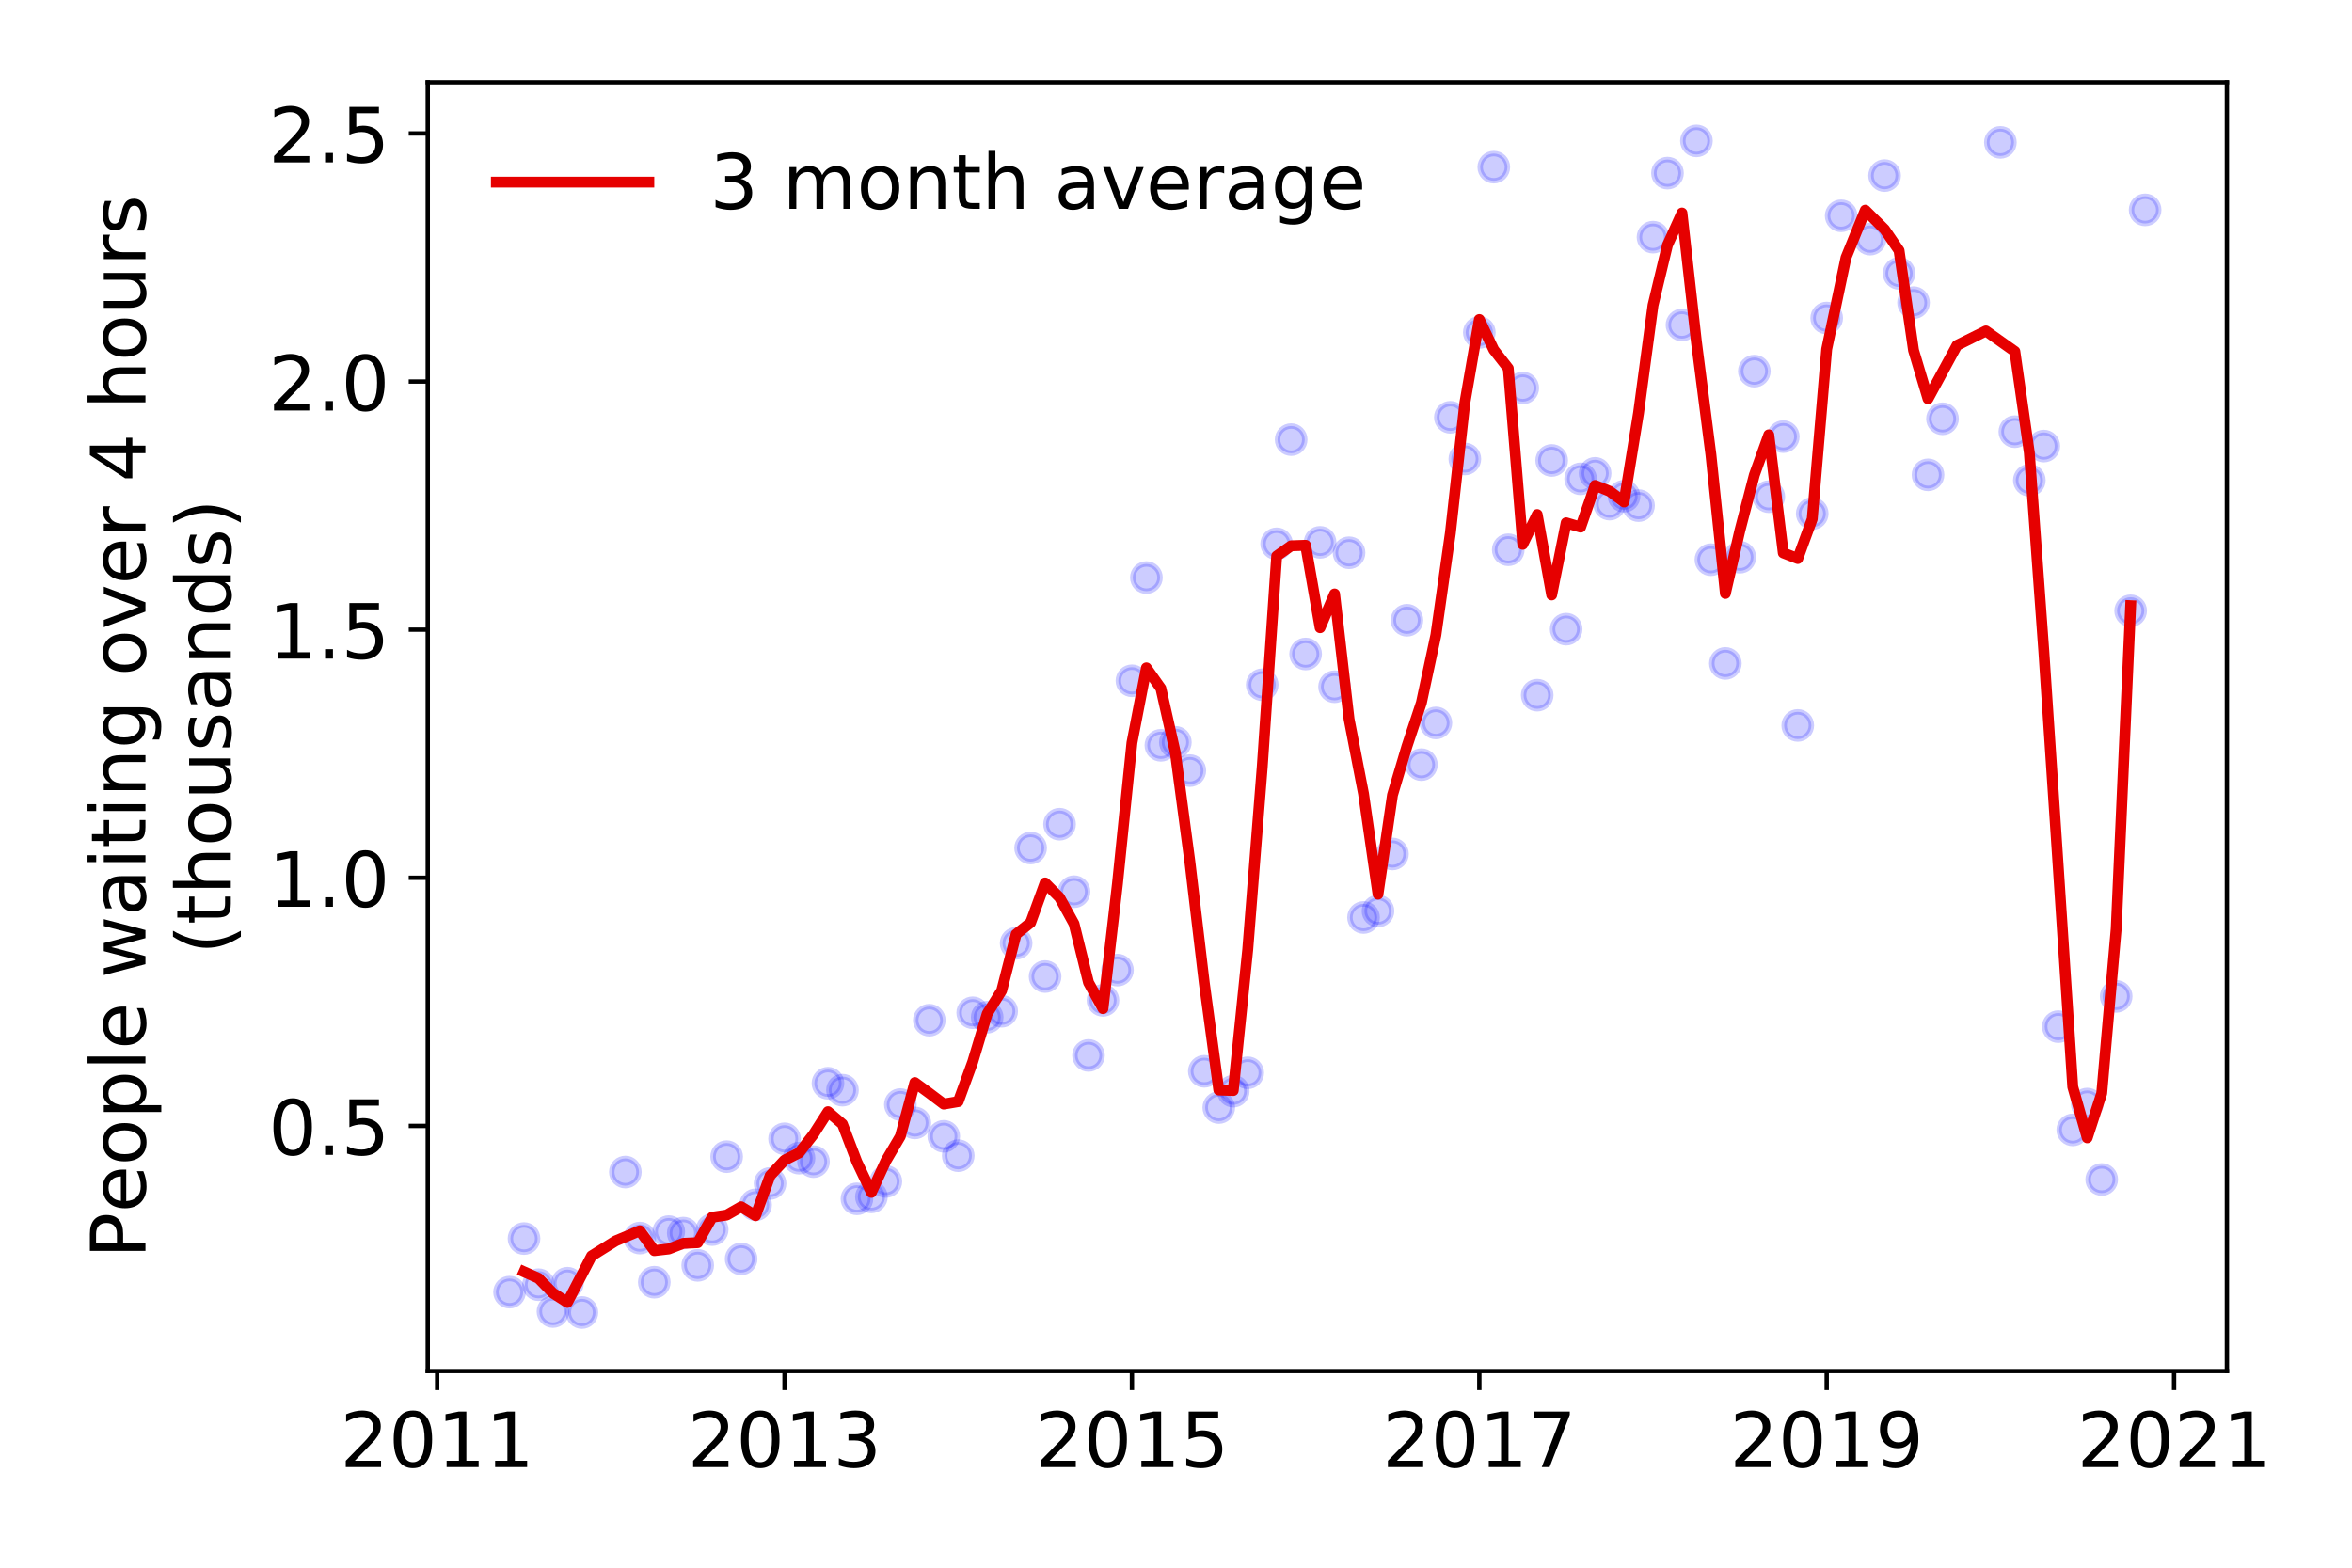 <?xml version="1.0" encoding="utf-8" standalone="no"?>
<!DOCTYPE svg PUBLIC "-//W3C//DTD SVG 1.1//EN"
  "http://www.w3.org/Graphics/SVG/1.1/DTD/svg11.dtd">
<!-- Created with matplotlib (https://matplotlib.org/) -->
<svg height="288pt" version="1.1" viewBox="0 0 432 288" width="432pt" xmlns="http://www.w3.org/2000/svg" xmlns:xlink="http://www.w3.org/1999/xlink">
 <defs>
  <style type="text/css">
*{stroke-linecap:butt;stroke-linejoin:round;}
  </style>
 </defs>
 <g id="figure_1">
  <g id="patch_1">
   <path d="M 0 288 
L 432 288 
L 432 0 
L 0 0 
z
" style="fill:#ffffff;"/>
  </g>
  <g id="axes_1">
   <g id="patch_2">
    <path d="M 78.57 251.88 
L 409.024 251.88 
L 409.024 15.12 
L 78.57 15.12 
z
" style="fill:#ffffff;"/>
   </g>
   <g id="matplotlib.axis_1">
    <g id="xtick_1">
     <g id="line2d_1">
      <defs>
       <path d="M 0 0 
L 0 3.5 
" id="me06c5655fe" style="stroke:#000000;stroke-width:0.8;"/>
      </defs>
      <g>
       <use style="stroke:#000000;stroke-width:0.8;" x="80.298" xlink:href="#me06c5655fe" y="251.88"/>
      </g>
     </g>
     <g id="text_1">
      <!-- 2011 -->
      <defs>
       <path d="M 19.188 8.297 
L 53.609 8.297 
L 53.609 0 
L 7.328 0 
L 7.328 8.297 
Q 12.938 14.109 22.625 23.891 
Q 32.328 33.688 34.812 36.531 
Q 39.547 41.844 41.422 45.531 
Q 43.312 49.219 43.312 52.781 
Q 43.312 58.594 39.234 62.25 
Q 35.156 65.922 28.609 65.922 
Q 23.969 65.922 18.812 64.312 
Q 13.672 62.703 7.812 59.422 
L 7.812 69.391 
Q 13.766 71.781 18.938 73 
Q 24.125 74.219 28.422 74.219 
Q 39.75 74.219 46.484 68.547 
Q 53.219 62.891 53.219 53.422 
Q 53.219 48.922 51.531 44.891 
Q 49.859 40.875 45.406 35.406 
Q 44.188 33.984 37.641 27.219 
Q 31.109 20.453 19.188 8.297 
z
" id="DejaVuSans-50"/>
       <path d="M 31.781 66.406 
Q 24.172 66.406 20.328 58.906 
Q 16.5 51.422 16.5 36.375 
Q 16.5 21.391 20.328 13.891 
Q 24.172 6.391 31.781 6.391 
Q 39.453 6.391 43.281 13.891 
Q 47.125 21.391 47.125 36.375 
Q 47.125 51.422 43.281 58.906 
Q 39.453 66.406 31.781 66.406 
z
M 31.781 74.219 
Q 44.047 74.219 50.516 64.516 
Q 56.984 54.828 56.984 36.375 
Q 56.984 17.969 50.516 8.266 
Q 44.047 -1.422 31.781 -1.422 
Q 19.531 -1.422 13.062 8.266 
Q 6.594 17.969 6.594 36.375 
Q 6.594 54.828 13.062 64.516 
Q 19.531 74.219 31.781 74.219 
z
" id="DejaVuSans-48"/>
       <path d="M 12.406 8.297 
L 28.516 8.297 
L 28.516 63.922 
L 10.984 60.406 
L 10.984 69.391 
L 28.422 72.906 
L 38.281 72.906 
L 38.281 8.297 
L 54.391 8.297 
L 54.391 0 
L 12.406 0 
z
" id="DejaVuSans-49"/>
      </defs>
      <g transform="translate(62.483 269.518)scale(0.14 -0.14)">
       <use xlink:href="#DejaVuSans-50"/>
       <use x="63.623" xlink:href="#DejaVuSans-48"/>
       <use x="127.246" xlink:href="#DejaVuSans-49"/>
       <use x="190.869" xlink:href="#DejaVuSans-49"/>
      </g>
     </g>
    </g>
    <g id="xtick_2">
     <g id="line2d_2">
      <g>
       <use style="stroke:#000000;stroke-width:0.8;" x="144.102" xlink:href="#me06c5655fe" y="251.88"/>
      </g>
     </g>
     <g id="text_2">
      <!-- 2013 -->
      <defs>
       <path d="M 40.578 39.312 
Q 47.656 37.797 51.625 33 
Q 55.609 28.219 55.609 21.188 
Q 55.609 10.406 48.188 4.484 
Q 40.766 -1.422 27.094 -1.422 
Q 22.516 -1.422 17.656 -0.516 
Q 12.797 0.391 7.625 2.203 
L 7.625 11.719 
Q 11.719 9.328 16.594 8.109 
Q 21.484 6.891 26.812 6.891 
Q 36.078 6.891 40.938 10.547 
Q 45.797 14.203 45.797 21.188 
Q 45.797 27.641 41.281 31.266 
Q 36.766 34.906 28.719 34.906 
L 20.219 34.906 
L 20.219 43.016 
L 29.109 43.016 
Q 36.375 43.016 40.234 45.922 
Q 44.094 48.828 44.094 54.297 
Q 44.094 59.906 40.109 62.906 
Q 36.141 65.922 28.719 65.922 
Q 24.656 65.922 20.016 65.031 
Q 15.375 64.156 9.812 62.312 
L 9.812 71.094 
Q 15.438 72.656 20.344 73.438 
Q 25.25 74.219 29.594 74.219 
Q 40.828 74.219 47.359 69.109 
Q 53.906 64.016 53.906 55.328 
Q 53.906 49.266 50.438 45.094 
Q 46.969 40.922 40.578 39.312 
z
" id="DejaVuSans-51"/>
      </defs>
      <g transform="translate(126.287 269.518)scale(0.14 -0.14)">
       <use xlink:href="#DejaVuSans-50"/>
       <use x="63.623" xlink:href="#DejaVuSans-48"/>
       <use x="127.246" xlink:href="#DejaVuSans-49"/>
       <use x="190.869" xlink:href="#DejaVuSans-51"/>
      </g>
     </g>
    </g>
    <g id="xtick_3">
     <g id="line2d_3">
      <g>
       <use style="stroke:#000000;stroke-width:0.8;" x="207.907" xlink:href="#me06c5655fe" y="251.88"/>
      </g>
     </g>
     <g id="text_3">
      <!-- 2015 -->
      <defs>
       <path d="M 10.797 72.906 
L 49.516 72.906 
L 49.516 64.594 
L 19.828 64.594 
L 19.828 46.734 
Q 21.969 47.469 24.109 47.828 
Q 26.266 48.188 28.422 48.188 
Q 40.625 48.188 47.75 41.5 
Q 54.891 34.812 54.891 23.391 
Q 54.891 11.625 47.562 5.094 
Q 40.234 -1.422 26.906 -1.422 
Q 22.312 -1.422 17.547 -0.641 
Q 12.797 0.141 7.719 1.703 
L 7.719 11.625 
Q 12.109 9.234 16.797 8.062 
Q 21.484 6.891 26.703 6.891 
Q 35.156 6.891 40.078 11.328 
Q 45.016 15.766 45.016 23.391 
Q 45.016 31 40.078 35.438 
Q 35.156 39.891 26.703 39.891 
Q 22.75 39.891 18.812 39.016 
Q 14.891 38.141 10.797 36.281 
z
" id="DejaVuSans-53"/>
      </defs>
      <g transform="translate(190.092 269.518)scale(0.14 -0.14)">
       <use xlink:href="#DejaVuSans-50"/>
       <use x="63.623" xlink:href="#DejaVuSans-48"/>
       <use x="127.246" xlink:href="#DejaVuSans-49"/>
       <use x="190.869" xlink:href="#DejaVuSans-53"/>
      </g>
     </g>
    </g>
    <g id="xtick_4">
     <g id="line2d_4">
      <g>
       <use style="stroke:#000000;stroke-width:0.8;" x="271.711" xlink:href="#me06c5655fe" y="251.88"/>
      </g>
     </g>
     <g id="text_4">
      <!-- 2017 -->
      <defs>
       <path d="M 8.203 72.906 
L 55.078 72.906 
L 55.078 68.703 
L 28.609 0 
L 18.312 0 
L 43.219 64.594 
L 8.203 64.594 
z
" id="DejaVuSans-55"/>
      </defs>
      <g transform="translate(253.896 269.518)scale(0.14 -0.14)">
       <use xlink:href="#DejaVuSans-50"/>
       <use x="63.623" xlink:href="#DejaVuSans-48"/>
       <use x="127.246" xlink:href="#DejaVuSans-49"/>
       <use x="190.869" xlink:href="#DejaVuSans-55"/>
      </g>
     </g>
    </g>
    <g id="xtick_5">
     <g id="line2d_5">
      <g>
       <use style="stroke:#000000;stroke-width:0.8;" x="335.516" xlink:href="#me06c5655fe" y="251.88"/>
      </g>
     </g>
     <g id="text_5">
      <!-- 2019 -->
      <defs>
       <path d="M 10.984 1.516 
L 10.984 10.5 
Q 14.703 8.734 18.5 7.812 
Q 22.312 6.891 25.984 6.891 
Q 35.75 6.891 40.891 13.453 
Q 46.047 20.016 46.781 33.406 
Q 43.953 29.203 39.594 26.953 
Q 35.25 24.703 29.984 24.703 
Q 19.047 24.703 12.672 31.312 
Q 6.297 37.938 6.297 49.422 
Q 6.297 60.641 12.938 67.422 
Q 19.578 74.219 30.609 74.219 
Q 43.266 74.219 49.922 64.516 
Q 56.594 54.828 56.594 36.375 
Q 56.594 19.141 48.406 8.859 
Q 40.234 -1.422 26.422 -1.422 
Q 22.703 -1.422 18.891 -0.688 
Q 15.094 0.047 10.984 1.516 
z
M 30.609 32.422 
Q 37.25 32.422 41.125 36.953 
Q 45.016 41.5 45.016 49.422 
Q 45.016 57.281 41.125 61.844 
Q 37.25 66.406 30.609 66.406 
Q 23.969 66.406 20.094 61.844 
Q 16.219 57.281 16.219 49.422 
Q 16.219 41.5 20.094 36.953 
Q 23.969 32.422 30.609 32.422 
z
" id="DejaVuSans-57"/>
      </defs>
      <g transform="translate(317.701 269.518)scale(0.14 -0.14)">
       <use xlink:href="#DejaVuSans-50"/>
       <use x="63.623" xlink:href="#DejaVuSans-48"/>
       <use x="127.246" xlink:href="#DejaVuSans-49"/>
       <use x="190.869" xlink:href="#DejaVuSans-57"/>
      </g>
     </g>
    </g>
    <g id="xtick_6">
     <g id="line2d_6">
      <g>
       <use style="stroke:#000000;stroke-width:0.8;" x="399.32" xlink:href="#me06c5655fe" y="251.88"/>
      </g>
     </g>
     <g id="text_6">
      <!-- 2021 -->
      <g transform="translate(381.505 269.518)scale(0.14 -0.14)">
       <use xlink:href="#DejaVuSans-50"/>
       <use x="63.623" xlink:href="#DejaVuSans-48"/>
       <use x="127.246" xlink:href="#DejaVuSans-50"/>
       <use x="190.869" xlink:href="#DejaVuSans-49"/>
      </g>
     </g>
    </g>
   </g>
   <g id="matplotlib.axis_2">
    <g id="ytick_1">
     <g id="line2d_7">
      <defs>
       <path d="M 0 0 
L -3.5 0 
" id="m6ca427b219" style="stroke:#000000;stroke-width:0.8;"/>
      </defs>
      <g>
       <use style="stroke:#000000;stroke-width:0.8;" x="78.57" xlink:href="#m6ca427b219" y="206.841"/>
      </g>
     </g>
     <g id="text_7">
      <!-- 0.5 -->
      <defs>
       <path d="M 10.688 12.406 
L 21 12.406 
L 21 0 
L 10.688 0 
z
" id="DejaVuSans-46"/>
      </defs>
      <g transform="translate(49.306 212.16)scale(0.14 -0.14)">
       <use xlink:href="#DejaVuSans-48"/>
       <use x="63.623" xlink:href="#DejaVuSans-46"/>
       <use x="95.41" xlink:href="#DejaVuSans-53"/>
      </g>
     </g>
    </g>
    <g id="ytick_2">
     <g id="line2d_8">
      <g>
       <use style="stroke:#000000;stroke-width:0.8;" x="78.57" xlink:href="#m6ca427b219" y="161.259"/>
      </g>
     </g>
     <g id="text_8">
      <!-- 1.0 -->
      <g transform="translate(49.306 166.578)scale(0.14 -0.14)">
       <use xlink:href="#DejaVuSans-49"/>
       <use x="63.623" xlink:href="#DejaVuSans-46"/>
       <use x="95.41" xlink:href="#DejaVuSans-48"/>
      </g>
     </g>
    </g>
    <g id="ytick_3">
     <g id="line2d_9">
      <g>
       <use style="stroke:#000000;stroke-width:0.8;" x="78.57" xlink:href="#m6ca427b219" y="115.678"/>
      </g>
     </g>
     <g id="text_9">
      <!-- 1.5 -->
      <g transform="translate(49.306 120.996)scale(0.14 -0.14)">
       <use xlink:href="#DejaVuSans-49"/>
       <use x="63.623" xlink:href="#DejaVuSans-46"/>
       <use x="95.41" xlink:href="#DejaVuSans-53"/>
      </g>
     </g>
    </g>
    <g id="ytick_4">
     <g id="line2d_10">
      <g>
       <use style="stroke:#000000;stroke-width:0.8;" x="78.57" xlink:href="#m6ca427b219" y="70.096"/>
      </g>
     </g>
     <g id="text_10">
      <!-- 2.0 -->
      <g transform="translate(49.306 75.415)scale(0.14 -0.14)">
       <use xlink:href="#DejaVuSans-50"/>
       <use x="63.623" xlink:href="#DejaVuSans-46"/>
       <use x="95.41" xlink:href="#DejaVuSans-48"/>
      </g>
     </g>
    </g>
    <g id="ytick_5">
     <g id="line2d_11">
      <g>
       <use style="stroke:#000000;stroke-width:0.8;" x="78.57" xlink:href="#m6ca427b219" y="24.514"/>
      </g>
     </g>
     <g id="text_11">
      <!-- 2.5 -->
      <g transform="translate(49.306 29.833)scale(0.14 -0.14)">
       <use xlink:href="#DejaVuSans-50"/>
       <use x="63.623" xlink:href="#DejaVuSans-46"/>
       <use x="95.41" xlink:href="#DejaVuSans-53"/>
      </g>
     </g>
    </g>
    <g id="text_12">
     <!-- People waiting over 4 hours -->
     <defs>
      <path d="M 19.672 64.797 
L 19.672 37.406 
L 32.078 37.406 
Q 38.969 37.406 42.719 40.969 
Q 46.484 44.531 46.484 51.125 
Q 46.484 57.672 42.719 61.234 
Q 38.969 64.797 32.078 64.797 
z
M 9.812 72.906 
L 32.078 72.906 
Q 44.344 72.906 50.609 67.359 
Q 56.891 61.812 56.891 51.125 
Q 56.891 40.328 50.609 34.812 
Q 44.344 29.297 32.078 29.297 
L 19.672 29.297 
L 19.672 0 
L 9.812 0 
z
" id="DejaVuSans-80"/>
      <path d="M 56.203 29.594 
L 56.203 25.203 
L 14.891 25.203 
Q 15.484 15.922 20.484 11.062 
Q 25.484 6.203 34.422 6.203 
Q 39.594 6.203 44.453 7.469 
Q 49.312 8.734 54.109 11.281 
L 54.109 2.781 
Q 49.266 0.734 44.188 -0.344 
Q 39.109 -1.422 33.891 -1.422 
Q 20.797 -1.422 13.156 6.188 
Q 5.516 13.812 5.516 26.812 
Q 5.516 40.234 12.766 48.109 
Q 20.016 56 32.328 56 
Q 43.359 56 49.781 48.891 
Q 56.203 41.797 56.203 29.594 
z
M 47.219 32.234 
Q 47.125 39.594 43.094 43.984 
Q 39.062 48.391 32.422 48.391 
Q 24.906 48.391 20.391 44.141 
Q 15.875 39.891 15.188 32.172 
z
" id="DejaVuSans-101"/>
      <path d="M 30.609 48.391 
Q 23.391 48.391 19.188 42.75 
Q 14.984 37.109 14.984 27.297 
Q 14.984 17.484 19.156 11.844 
Q 23.344 6.203 30.609 6.203 
Q 37.797 6.203 41.984 11.859 
Q 46.188 17.531 46.188 27.297 
Q 46.188 37.016 41.984 42.703 
Q 37.797 48.391 30.609 48.391 
z
M 30.609 56 
Q 42.328 56 49.016 48.375 
Q 55.719 40.766 55.719 27.297 
Q 55.719 13.875 49.016 6.219 
Q 42.328 -1.422 30.609 -1.422 
Q 18.844 -1.422 12.172 6.219 
Q 5.516 13.875 5.516 27.297 
Q 5.516 40.766 12.172 48.375 
Q 18.844 56 30.609 56 
z
" id="DejaVuSans-111"/>
      <path d="M 18.109 8.203 
L 18.109 -20.797 
L 9.078 -20.797 
L 9.078 54.688 
L 18.109 54.688 
L 18.109 46.391 
Q 20.953 51.266 25.266 53.625 
Q 29.594 56 35.594 56 
Q 45.562 56 51.781 48.094 
Q 58.016 40.188 58.016 27.297 
Q 58.016 14.406 51.781 6.484 
Q 45.562 -1.422 35.594 -1.422 
Q 29.594 -1.422 25.266 0.953 
Q 20.953 3.328 18.109 8.203 
z
M 48.688 27.297 
Q 48.688 37.203 44.609 42.844 
Q 40.531 48.484 33.406 48.484 
Q 26.266 48.484 22.188 42.844 
Q 18.109 37.203 18.109 27.297 
Q 18.109 17.391 22.188 11.75 
Q 26.266 6.109 33.406 6.109 
Q 40.531 6.109 44.609 11.75 
Q 48.688 17.391 48.688 27.297 
z
" id="DejaVuSans-112"/>
      <path d="M 9.422 75.984 
L 18.406 75.984 
L 18.406 0 
L 9.422 0 
z
" id="DejaVuSans-108"/>
      <path id="DejaVuSans-32"/>
      <path d="M 4.203 54.688 
L 13.188 54.688 
L 24.422 12.016 
L 35.594 54.688 
L 46.188 54.688 
L 57.422 12.016 
L 68.609 54.688 
L 77.594 54.688 
L 63.281 0 
L 52.688 0 
L 40.922 44.828 
L 29.109 0 
L 18.5 0 
z
" id="DejaVuSans-119"/>
      <path d="M 34.281 27.484 
Q 23.391 27.484 19.188 25 
Q 14.984 22.516 14.984 16.5 
Q 14.984 11.719 18.141 8.906 
Q 21.297 6.109 26.703 6.109 
Q 34.188 6.109 38.703 11.406 
Q 43.219 16.703 43.219 25.484 
L 43.219 27.484 
z
M 52.203 31.203 
L 52.203 0 
L 43.219 0 
L 43.219 8.297 
Q 40.141 3.328 35.547 0.953 
Q 30.953 -1.422 24.312 -1.422 
Q 15.922 -1.422 10.953 3.297 
Q 6 8.016 6 15.922 
Q 6 25.141 12.172 29.828 
Q 18.359 34.516 30.609 34.516 
L 43.219 34.516 
L 43.219 35.406 
Q 43.219 41.609 39.141 45 
Q 35.062 48.391 27.688 48.391 
Q 23 48.391 18.547 47.266 
Q 14.109 46.141 10.016 43.891 
L 10.016 52.203 
Q 14.938 54.109 19.578 55.047 
Q 24.219 56 28.609 56 
Q 40.484 56 46.344 49.844 
Q 52.203 43.703 52.203 31.203 
z
" id="DejaVuSans-97"/>
      <path d="M 9.422 54.688 
L 18.406 54.688 
L 18.406 0 
L 9.422 0 
z
M 9.422 75.984 
L 18.406 75.984 
L 18.406 64.594 
L 9.422 64.594 
z
" id="DejaVuSans-105"/>
      <path d="M 18.312 70.219 
L 18.312 54.688 
L 36.812 54.688 
L 36.812 47.703 
L 18.312 47.703 
L 18.312 18.016 
Q 18.312 11.328 20.141 9.422 
Q 21.969 7.516 27.594 7.516 
L 36.812 7.516 
L 36.812 0 
L 27.594 0 
Q 17.188 0 13.234 3.875 
Q 9.281 7.766 9.281 18.016 
L 9.281 47.703 
L 2.688 47.703 
L 2.688 54.688 
L 9.281 54.688 
L 9.281 70.219 
z
" id="DejaVuSans-116"/>
      <path d="M 54.891 33.016 
L 54.891 0 
L 45.906 0 
L 45.906 32.719 
Q 45.906 40.484 42.875 44.328 
Q 39.844 48.188 33.797 48.188 
Q 26.516 48.188 22.312 43.547 
Q 18.109 38.922 18.109 30.906 
L 18.109 0 
L 9.078 0 
L 9.078 54.688 
L 18.109 54.688 
L 18.109 46.188 
Q 21.344 51.125 25.703 53.562 
Q 30.078 56 35.797 56 
Q 45.219 56 50.047 50.172 
Q 54.891 44.344 54.891 33.016 
z
" id="DejaVuSans-110"/>
      <path d="M 45.406 27.984 
Q 45.406 37.75 41.375 43.109 
Q 37.359 48.484 30.078 48.484 
Q 22.859 48.484 18.828 43.109 
Q 14.797 37.75 14.797 27.984 
Q 14.797 18.266 18.828 12.891 
Q 22.859 7.516 30.078 7.516 
Q 37.359 7.516 41.375 12.891 
Q 45.406 18.266 45.406 27.984 
z
M 54.391 6.781 
Q 54.391 -7.172 48.188 -13.984 
Q 42 -20.797 29.203 -20.797 
Q 24.469 -20.797 20.266 -20.094 
Q 16.062 -19.391 12.109 -17.922 
L 12.109 -9.188 
Q 16.062 -11.328 19.922 -12.344 
Q 23.781 -13.375 27.781 -13.375 
Q 36.625 -13.375 41.016 -8.766 
Q 45.406 -4.156 45.406 5.172 
L 45.406 9.625 
Q 42.625 4.781 38.281 2.391 
Q 33.938 0 27.875 0 
Q 17.828 0 11.672 7.656 
Q 5.516 15.328 5.516 27.984 
Q 5.516 40.672 11.672 48.328 
Q 17.828 56 27.875 56 
Q 33.938 56 38.281 53.609 
Q 42.625 51.219 45.406 46.391 
L 45.406 54.688 
L 54.391 54.688 
z
" id="DejaVuSans-103"/>
      <path d="M 2.984 54.688 
L 12.5 54.688 
L 29.594 8.797 
L 46.688 54.688 
L 56.203 54.688 
L 35.688 0 
L 23.484 0 
z
" id="DejaVuSans-118"/>
      <path d="M 41.109 46.297 
Q 39.594 47.172 37.812 47.578 
Q 36.031 48 33.891 48 
Q 26.266 48 22.188 43.047 
Q 18.109 38.094 18.109 28.812 
L 18.109 0 
L 9.078 0 
L 9.078 54.688 
L 18.109 54.688 
L 18.109 46.188 
Q 20.953 51.172 25.484 53.578 
Q 30.031 56 36.531 56 
Q 37.453 56 38.578 55.875 
Q 39.703 55.766 41.062 55.516 
z
" id="DejaVuSans-114"/>
      <path d="M 37.797 64.312 
L 12.891 25.391 
L 37.797 25.391 
z
M 35.203 72.906 
L 47.609 72.906 
L 47.609 25.391 
L 58.016 25.391 
L 58.016 17.188 
L 47.609 17.188 
L 47.609 0 
L 37.797 0 
L 37.797 17.188 
L 4.891 17.188 
L 4.891 26.703 
z
" id="DejaVuSans-52"/>
      <path d="M 54.891 33.016 
L 54.891 0 
L 45.906 0 
L 45.906 32.719 
Q 45.906 40.484 42.875 44.328 
Q 39.844 48.188 33.797 48.188 
Q 26.516 48.188 22.312 43.547 
Q 18.109 38.922 18.109 30.906 
L 18.109 0 
L 9.078 0 
L 9.078 75.984 
L 18.109 75.984 
L 18.109 46.188 
Q 21.344 51.125 25.703 53.562 
Q 30.078 56 35.797 56 
Q 45.219 56 50.047 50.172 
Q 54.891 44.344 54.891 33.016 
z
" id="DejaVuSans-104"/>
      <path d="M 8.5 21.578 
L 8.5 54.688 
L 17.484 54.688 
L 17.484 21.922 
Q 17.484 14.156 20.5 10.266 
Q 23.531 6.391 29.594 6.391 
Q 36.859 6.391 41.078 11.031 
Q 45.312 15.672 45.312 23.688 
L 45.312 54.688 
L 54.297 54.688 
L 54.297 0 
L 45.312 0 
L 45.312 8.406 
Q 42.047 3.422 37.719 1 
Q 33.406 -1.422 27.688 -1.422 
Q 18.266 -1.422 13.375 4.438 
Q 8.5 10.297 8.5 21.578 
z
M 31.109 56 
z
" id="DejaVuSans-117"/>
      <path d="M 44.281 53.078 
L 44.281 44.578 
Q 40.484 46.531 36.375 47.5 
Q 32.281 48.484 27.875 48.484 
Q 21.188 48.484 17.844 46.438 
Q 14.5 44.391 14.5 40.281 
Q 14.5 37.156 16.891 35.375 
Q 19.281 33.594 26.516 31.984 
L 29.594 31.297 
Q 39.156 29.25 43.188 25.516 
Q 47.219 21.781 47.219 15.094 
Q 47.219 7.469 41.188 3.016 
Q 35.156 -1.422 24.609 -1.422 
Q 20.219 -1.422 15.453 -0.562 
Q 10.688 0.297 5.422 2 
L 5.422 11.281 
Q 10.406 8.688 15.234 7.391 
Q 20.062 6.109 24.812 6.109 
Q 31.156 6.109 34.562 8.281 
Q 37.984 10.453 37.984 14.406 
Q 37.984 18.062 35.516 20.016 
Q 33.062 21.969 24.703 23.781 
L 21.578 24.516 
Q 13.234 26.266 9.516 29.906 
Q 5.812 33.547 5.812 39.891 
Q 5.812 47.609 11.281 51.797 
Q 16.75 56 26.812 56 
Q 31.781 56 36.172 55.266 
Q 40.578 54.547 44.281 53.078 
z
" id="DejaVuSans-115"/>
     </defs>
     <g transform="translate(26.717 231.175)rotate(-90)scale(0.14 -0.14)">
      <use xlink:href="#DejaVuSans-80"/>
      <use x="60.256" xlink:href="#DejaVuSans-101"/>
      <use x="121.779" xlink:href="#DejaVuSans-111"/>
      <use x="182.961" xlink:href="#DejaVuSans-112"/>
      <use x="246.438" xlink:href="#DejaVuSans-108"/>
      <use x="274.221" xlink:href="#DejaVuSans-101"/>
      <use x="335.744" xlink:href="#DejaVuSans-32"/>
      <use x="367.531" xlink:href="#DejaVuSans-119"/>
      <use x="449.318" xlink:href="#DejaVuSans-97"/>
      <use x="510.598" xlink:href="#DejaVuSans-105"/>
      <use x="538.381" xlink:href="#DejaVuSans-116"/>
      <use x="577.59" xlink:href="#DejaVuSans-105"/>
      <use x="605.373" xlink:href="#DejaVuSans-110"/>
      <use x="668.752" xlink:href="#DejaVuSans-103"/>
      <use x="732.229" xlink:href="#DejaVuSans-32"/>
      <use x="764.016" xlink:href="#DejaVuSans-111"/>
      <use x="825.197" xlink:href="#DejaVuSans-118"/>
      <use x="884.377" xlink:href="#DejaVuSans-101"/>
      <use x="945.9" xlink:href="#DejaVuSans-114"/>
      <use x="987.014" xlink:href="#DejaVuSans-32"/>
      <use x="1018.801" xlink:href="#DejaVuSans-52"/>
      <use x="1082.424" xlink:href="#DejaVuSans-32"/>
      <use x="1114.211" xlink:href="#DejaVuSans-104"/>
      <use x="1177.59" xlink:href="#DejaVuSans-111"/>
      <use x="1238.771" xlink:href="#DejaVuSans-117"/>
      <use x="1302.15" xlink:href="#DejaVuSans-114"/>
      <use x="1343.264" xlink:href="#DejaVuSans-115"/>
     </g>
     <!-- (thousands) -->
     <defs>
      <path d="M 31 75.875 
Q 24.469 64.656 21.281 53.656 
Q 18.109 42.672 18.109 31.391 
Q 18.109 20.125 21.312 9.062 
Q 24.516 -2 31 -13.188 
L 23.188 -13.188 
Q 15.875 -1.703 12.234 9.375 
Q 8.594 20.453 8.594 31.391 
Q 8.594 42.281 12.203 53.312 
Q 15.828 64.359 23.188 75.875 
z
" id="DejaVuSans-40"/>
      <path d="M 45.406 46.391 
L 45.406 75.984 
L 54.391 75.984 
L 54.391 0 
L 45.406 0 
L 45.406 8.203 
Q 42.578 3.328 38.25 0.953 
Q 33.938 -1.422 27.875 -1.422 
Q 17.969 -1.422 11.734 6.484 
Q 5.516 14.406 5.516 27.297 
Q 5.516 40.188 11.734 48.094 
Q 17.969 56 27.875 56 
Q 33.938 56 38.25 53.625 
Q 42.578 51.266 45.406 46.391 
z
M 14.797 27.297 
Q 14.797 17.391 18.875 11.75 
Q 22.953 6.109 30.078 6.109 
Q 37.203 6.109 41.297 11.75 
Q 45.406 17.391 45.406 27.297 
Q 45.406 37.203 41.297 42.844 
Q 37.203 48.484 30.078 48.484 
Q 22.953 48.484 18.875 42.844 
Q 14.797 37.203 14.797 27.297 
z
" id="DejaVuSans-100"/>
      <path d="M 8.016 75.875 
L 15.828 75.875 
Q 23.141 64.359 26.781 53.312 
Q 30.422 42.281 30.422 31.391 
Q 30.422 20.453 26.781 9.375 
Q 23.141 -1.703 15.828 -13.188 
L 8.016 -13.188 
Q 14.5 -2 17.703 9.062 
Q 20.906 20.125 20.906 31.391 
Q 20.906 42.672 17.703 53.656 
Q 14.5 64.656 8.016 75.875 
z
" id="DejaVuSans-41"/>
     </defs>
     <g transform="translate(42.394 175.325)rotate(-90)scale(0.14 -0.14)">
      <use xlink:href="#DejaVuSans-40"/>
      <use x="39.014" xlink:href="#DejaVuSans-116"/>
      <use x="78.223" xlink:href="#DejaVuSans-104"/>
      <use x="141.602" xlink:href="#DejaVuSans-111"/>
      <use x="202.783" xlink:href="#DejaVuSans-117"/>
      <use x="266.162" xlink:href="#DejaVuSans-115"/>
      <use x="318.262" xlink:href="#DejaVuSans-97"/>
      <use x="379.541" xlink:href="#DejaVuSans-110"/>
      <use x="442.92" xlink:href="#DejaVuSans-100"/>
      <use x="506.396" xlink:href="#DejaVuSans-115"/>
      <use x="558.496" xlink:href="#DejaVuSans-41"/>
     </g>
    </g>
   </g>
   <g id="line2d_12">
    <defs>
     <path d="M 0 2.5 
C 0.663 2.5 1.299 2.237 1.768 1.768 
C 2.237 1.299 2.5 0.663 2.5 0 
C 2.5 -0.663 2.237 -1.299 1.768 -1.768 
C 1.299 -2.237 0.663 -2.5 0 -2.5 
C -0.663 -2.5 -1.299 -2.237 -1.768 -1.768 
C -2.237 -1.299 -2.5 -0.663 -2.5 0 
C -2.5 0.663 -2.237 1.299 -1.768 1.768 
C -1.299 2.237 -0.663 2.5 0 2.5 
z
" id="me3c3e84944" style="stroke:#0000ff;stroke-opacity:0.2;"/>
    </defs>
    <g clip-path="url(#pbc35b9fa00)">
     <use style="fill:#0000ff;fill-opacity:0.2;stroke:#0000ff;stroke-opacity:0.2;" x="394.003" xlink:href="#me3c3e84944" y="38.554"/>
     <use style="fill:#0000ff;fill-opacity:0.2;stroke:#0000ff;stroke-opacity:0.2;" x="391.345" xlink:href="#me3c3e84944" y="112.213"/>
     <use style="fill:#0000ff;fill-opacity:0.2;stroke:#0000ff;stroke-opacity:0.2;" x="388.686" xlink:href="#me3c3e84944" y="183.047"/>
     <use style="fill:#0000ff;fill-opacity:0.2;stroke:#0000ff;stroke-opacity:0.2;" x="386.028" xlink:href="#me3c3e84944" y="216.686"/>
     <use style="fill:#0000ff;fill-opacity:0.2;stroke:#0000ff;stroke-opacity:0.2;" x="383.369" xlink:href="#me3c3e84944" y="202.83"/>
     <use style="fill:#0000ff;fill-opacity:0.2;stroke:#0000ff;stroke-opacity:0.2;" x="380.711" xlink:href="#me3c3e84944" y="207.57"/>
     <use style="fill:#0000ff;fill-opacity:0.2;stroke:#0000ff;stroke-opacity:0.2;" x="378.052" xlink:href="#me3c3e84944" y="188.608"/>
     <use style="fill:#0000ff;fill-opacity:0.2;stroke:#0000ff;stroke-opacity:0.2;" x="375.393" xlink:href="#me3c3e84944" y="81.947"/>
     <use style="fill:#0000ff;fill-opacity:0.2;stroke:#0000ff;stroke-opacity:0.2;" x="372.735" xlink:href="#me3c3e84944" y="88.237"/>
     <use style="fill:#0000ff;fill-opacity:0.2;stroke:#0000ff;stroke-opacity:0.2;" x="370.076" xlink:href="#me3c3e84944" y="79.303"/>
     <use style="fill:#0000ff;fill-opacity:0.2;stroke:#0000ff;stroke-opacity:0.2;" x="367.418" xlink:href="#me3c3e84944" y="26.155"/>
     <use style="fill:#0000ff;fill-opacity:0.2;stroke:#0000ff;stroke-opacity:0.2;" x="356.784" xlink:href="#me3c3e84944" y="76.933"/>
     <use style="fill:#0000ff;fill-opacity:0.2;stroke:#0000ff;stroke-opacity:0.2;" x="354.125" xlink:href="#me3c3e84944" y="87.235"/>
     <use style="fill:#0000ff;fill-opacity:0.2;stroke:#0000ff;stroke-opacity:0.2;" x="351.467" xlink:href="#me3c3e84944" y="55.601"/>
     <use style="fill:#0000ff;fill-opacity:0.2;stroke:#0000ff;stroke-opacity:0.2;" x="348.808" xlink:href="#me3c3e84944" y="50.222"/>
     <use style="fill:#0000ff;fill-opacity:0.2;stroke:#0000ff;stroke-opacity:0.2;" x="346.15" xlink:href="#me3c3e84944" y="32.263"/>
     <use style="fill:#0000ff;fill-opacity:0.2;stroke:#0000ff;stroke-opacity:0.2;" x="343.491" xlink:href="#me3c3e84944" y="43.932"/>
     <use style="fill:#0000ff;fill-opacity:0.2;stroke:#0000ff;stroke-opacity:0.2;" x="338.174" xlink:href="#me3c3e84944" y="39.647"/>
     <use style="fill:#0000ff;fill-opacity:0.2;stroke:#0000ff;stroke-opacity:0.2;" x="335.516" xlink:href="#me3c3e84944" y="58.427"/>
     <use style="fill:#0000ff;fill-opacity:0.2;stroke:#0000ff;stroke-opacity:0.2;" x="332.857" xlink:href="#me3c3e84944" y="94.345"/>
     <use style="fill:#0000ff;fill-opacity:0.2;stroke:#0000ff;stroke-opacity:0.2;" x="330.199" xlink:href="#me3c3e84944" y="133.272"/>
     <use style="fill:#0000ff;fill-opacity:0.2;stroke:#0000ff;stroke-opacity:0.2;" x="327.54" xlink:href="#me3c3e84944" y="80.215"/>
     <use style="fill:#0000ff;fill-opacity:0.2;stroke:#0000ff;stroke-opacity:0.2;" x="324.882" xlink:href="#me3c3e84944" y="91.246"/>
     <use style="fill:#0000ff;fill-opacity:0.2;stroke:#0000ff;stroke-opacity:0.2;" x="322.223" xlink:href="#me3c3e84944" y="68.182"/>
     <use style="fill:#0000ff;fill-opacity:0.2;stroke:#0000ff;stroke-opacity:0.2;" x="319.565" xlink:href="#me3c3e84944" y="102.368"/>
     <use style="fill:#0000ff;fill-opacity:0.2;stroke:#0000ff;stroke-opacity:0.2;" x="316.906" xlink:href="#me3c3e84944" y="121.877"/>
     <use style="fill:#0000ff;fill-opacity:0.2;stroke:#0000ff;stroke-opacity:0.2;" x="314.248" xlink:href="#me3c3e84944" y="102.824"/>
     <use style="fill:#0000ff;fill-opacity:0.2;stroke:#0000ff;stroke-opacity:0.2;" x="311.589" xlink:href="#me3c3e84944" y="25.882"/>
     <use style="fill:#0000ff;fill-opacity:0.2;stroke:#0000ff;stroke-opacity:0.2;" x="308.931" xlink:href="#me3c3e84944" y="59.703"/>
     <use style="fill:#0000ff;fill-opacity:0.2;stroke:#0000ff;stroke-opacity:0.2;" x="306.272" xlink:href="#me3c3e84944" y="31.807"/>
     <use style="fill:#0000ff;fill-opacity:0.2;stroke:#0000ff;stroke-opacity:0.2;" x="303.613" xlink:href="#me3c3e84944" y="43.567"/>
     <use style="fill:#0000ff;fill-opacity:0.2;stroke:#0000ff;stroke-opacity:0.2;" x="300.955" xlink:href="#me3c3e84944" y="92.887"/>
     <use style="fill:#0000ff;fill-opacity:0.2;stroke:#0000ff;stroke-opacity:0.2;" x="298.296" xlink:href="#me3c3e84944" y="91.155"/>
     <use style="fill:#0000ff;fill-opacity:0.2;stroke:#0000ff;stroke-opacity:0.2;" x="295.638" xlink:href="#me3c3e84944" y="92.613"/>
     <use style="fill:#0000ff;fill-opacity:0.2;stroke:#0000ff;stroke-opacity:0.2;" x="292.979" xlink:href="#me3c3e84944" y="86.961"/>
     <use style="fill:#0000ff;fill-opacity:0.2;stroke:#0000ff;stroke-opacity:0.2;" x="290.321" xlink:href="#me3c3e84944" y="87.964"/>
     <use style="fill:#0000ff;fill-opacity:0.2;stroke:#0000ff;stroke-opacity:0.2;" x="287.662" xlink:href="#me3c3e84944" y="115.586"/>
     <use style="fill:#0000ff;fill-opacity:0.2;stroke:#0000ff;stroke-opacity:0.2;" x="285.004" xlink:href="#me3c3e84944" y="84.591"/>
     <use style="fill:#0000ff;fill-opacity:0.2;stroke:#0000ff;stroke-opacity:0.2;" x="282.345" xlink:href="#me3c3e84944" y="127.711"/>
     <use style="fill:#0000ff;fill-opacity:0.2;stroke:#0000ff;stroke-opacity:0.2;" x="279.687" xlink:href="#me3c3e84944" y="71.281"/>
     <use style="fill:#0000ff;fill-opacity:0.2;stroke:#0000ff;stroke-opacity:0.2;" x="277.028" xlink:href="#me3c3e84944" y="101"/>
     <use style="fill:#0000ff;fill-opacity:0.2;stroke:#0000ff;stroke-opacity:0.2;" x="274.37" xlink:href="#me3c3e84944" y="30.713"/>
     <use style="fill:#0000ff;fill-opacity:0.2;stroke:#0000ff;stroke-opacity:0.2;" x="271.711" xlink:href="#me3c3e84944" y="61.071"/>
     <use style="fill:#0000ff;fill-opacity:0.2;stroke:#0000ff;stroke-opacity:0.2;" x="269.053" xlink:href="#me3c3e84944" y="84.317"/>
     <use style="fill:#0000ff;fill-opacity:0.2;stroke:#0000ff;stroke-opacity:0.2;" x="266.394" xlink:href="#me3c3e84944" y="76.66"/>
     <use style="fill:#0000ff;fill-opacity:0.2;stroke:#0000ff;stroke-opacity:0.2;" x="263.736" xlink:href="#me3c3e84944" y="132.816"/>
     <use style="fill:#0000ff;fill-opacity:0.2;stroke:#0000ff;stroke-opacity:0.2;" x="261.077" xlink:href="#me3c3e84944" y="140.474"/>
     <use style="fill:#0000ff;fill-opacity:0.2;stroke:#0000ff;stroke-opacity:0.2;" x="258.419" xlink:href="#me3c3e84944" y="113.945"/>
     <use style="fill:#0000ff;fill-opacity:0.2;stroke:#0000ff;stroke-opacity:0.2;" x="255.76" xlink:href="#me3c3e84944" y="156.883"/>
     <use style="fill:#0000ff;fill-opacity:0.2;stroke:#0000ff;stroke-opacity:0.2;" x="253.102" xlink:href="#me3c3e84944" y="167.367"/>
     <use style="fill:#0000ff;fill-opacity:0.2;stroke:#0000ff;stroke-opacity:0.2;" x="250.443" xlink:href="#me3c3e84944" y="168.552"/>
     <use style="fill:#0000ff;fill-opacity:0.2;stroke:#0000ff;stroke-opacity:0.2;" x="247.785" xlink:href="#me3c3e84944" y="101.547"/>
     <use style="fill:#0000ff;fill-opacity:0.2;stroke:#0000ff;stroke-opacity:0.2;" x="245.126" xlink:href="#me3c3e84944" y="126.161"/>
     <use style="fill:#0000ff;fill-opacity:0.2;stroke:#0000ff;stroke-opacity:0.2;" x="242.468" xlink:href="#me3c3e84944" y="99.633"/>
     <use style="fill:#0000ff;fill-opacity:0.2;stroke:#0000ff;stroke-opacity:0.2;" x="239.809" xlink:href="#me3c3e84944" y="120.145"/>
     <use style="fill:#0000ff;fill-opacity:0.2;stroke:#0000ff;stroke-opacity:0.2;" x="237.151" xlink:href="#me3c3e84944" y="80.762"/>
     <use style="fill:#0000ff;fill-opacity:0.2;stroke:#0000ff;stroke-opacity:0.2;" x="234.492" xlink:href="#me3c3e84944" y="99.906"/>
     <use style="fill:#0000ff;fill-opacity:0.2;stroke:#0000ff;stroke-opacity:0.2;" x="231.834" xlink:href="#me3c3e84944" y="125.797"/>
     <use style="fill:#0000ff;fill-opacity:0.2;stroke:#0000ff;stroke-opacity:0.2;" x="229.175" xlink:href="#me3c3e84944" y="197.086"/>
     <use style="fill:#0000ff;fill-opacity:0.2;stroke:#0000ff;stroke-opacity:0.2;" x="226.516" xlink:href="#me3c3e84944" y="200.459"/>
     <use style="fill:#0000ff;fill-opacity:0.2;stroke:#0000ff;stroke-opacity:0.2;" x="223.858" xlink:href="#me3c3e84944" y="203.468"/>
     <use style="fill:#0000ff;fill-opacity:0.2;stroke:#0000ff;stroke-opacity:0.2;" x="221.199" xlink:href="#me3c3e84944" y="196.813"/>
     <use style="fill:#0000ff;fill-opacity:0.2;stroke:#0000ff;stroke-opacity:0.2;" x="218.541" xlink:href="#me3c3e84944" y="141.568"/>
     <use style="fill:#0000ff;fill-opacity:0.2;stroke:#0000ff;stroke-opacity:0.2;" x="215.882" xlink:href="#me3c3e84944" y="136.372"/>
     <use style="fill:#0000ff;fill-opacity:0.2;stroke:#0000ff;stroke-opacity:0.2;" x="213.224" xlink:href="#me3c3e84944" y="136.919"/>
     <use style="fill:#0000ff;fill-opacity:0.2;stroke:#0000ff;stroke-opacity:0.2;" x="210.565" xlink:href="#me3c3e84944" y="106.105"/>
     <use style="fill:#0000ff;fill-opacity:0.2;stroke:#0000ff;stroke-opacity:0.2;" x="207.907" xlink:href="#me3c3e84944" y="125.067"/>
     <use style="fill:#0000ff;fill-opacity:0.2;stroke:#0000ff;stroke-opacity:0.2;" x="205.248" xlink:href="#me3c3e84944" y="178.216"/>
     <use style="fill:#0000ff;fill-opacity:0.2;stroke:#0000ff;stroke-opacity:0.2;" x="202.59" xlink:href="#me3c3e84944" y="183.777"/>
     <use style="fill:#0000ff;fill-opacity:0.2;stroke:#0000ff;stroke-opacity:0.2;" x="199.931" xlink:href="#me3c3e84944" y="193.896"/>
     <use style="fill:#0000ff;fill-opacity:0.2;stroke:#0000ff;stroke-opacity:0.2;" x="197.273" xlink:href="#me3c3e84944" y="163.812"/>
     <use style="fill:#0000ff;fill-opacity:0.2;stroke:#0000ff;stroke-opacity:0.2;" x="194.614" xlink:href="#me3c3e84944" y="151.414"/>
     <use style="fill:#0000ff;fill-opacity:0.2;stroke:#0000ff;stroke-opacity:0.2;" x="191.956" xlink:href="#me3c3e84944" y="179.401"/>
     <use style="fill:#0000ff;fill-opacity:0.2;stroke:#0000ff;stroke-opacity:0.2;" x="189.297" xlink:href="#me3c3e84944" y="155.789"/>
     <use style="fill:#0000ff;fill-opacity:0.2;stroke:#0000ff;stroke-opacity:0.2;" x="186.639" xlink:href="#me3c3e84944" y="173.293"/>
     <use style="fill:#0000ff;fill-opacity:0.2;stroke:#0000ff;stroke-opacity:0.2;" x="183.98" xlink:href="#me3c3e84944" y="185.782"/>
     <use style="fill:#0000ff;fill-opacity:0.2;stroke:#0000ff;stroke-opacity:0.2;" x="181.322" xlink:href="#me3c3e84944" y="186.876"/>
     <use style="fill:#0000ff;fill-opacity:0.2;stroke:#0000ff;stroke-opacity:0.2;" x="178.663" xlink:href="#me3c3e84944" y="186.056"/>
     <use style="fill:#0000ff;fill-opacity:0.2;stroke:#0000ff;stroke-opacity:0.2;" x="176.005" xlink:href="#me3c3e84944" y="212.311"/>
     <use style="fill:#0000ff;fill-opacity:0.2;stroke:#0000ff;stroke-opacity:0.2;" x="173.346" xlink:href="#me3c3e84944" y="208.755"/>
     <use style="fill:#0000ff;fill-opacity:0.2;stroke:#0000ff;stroke-opacity:0.2;" x="170.688" xlink:href="#me3c3e84944" y="187.423"/>
     <use style="fill:#0000ff;fill-opacity:0.2;stroke:#0000ff;stroke-opacity:0.2;" x="168.029" xlink:href="#me3c3e84944" y="206.294"/>
     <use style="fill:#0000ff;fill-opacity:0.2;stroke:#0000ff;stroke-opacity:0.2;" x="165.371" xlink:href="#me3c3e84944" y="202.921"/>
     <use style="fill:#0000ff;fill-opacity:0.2;stroke:#0000ff;stroke-opacity:0.2;" x="162.712" xlink:href="#me3c3e84944" y="217.051"/>
     <use style="fill:#0000ff;fill-opacity:0.2;stroke:#0000ff;stroke-opacity:0.2;" x="160.054" xlink:href="#me3c3e84944" y="219.877"/>
     <use style="fill:#0000ff;fill-opacity:0.2;stroke:#0000ff;stroke-opacity:0.2;" x="157.395" xlink:href="#me3c3e84944" y="220.242"/>
     <use style="fill:#0000ff;fill-opacity:0.2;stroke:#0000ff;stroke-opacity:0.2;" x="154.737" xlink:href="#me3c3e84944" y="200.277"/>
     <use style="fill:#0000ff;fill-opacity:0.2;stroke:#0000ff;stroke-opacity:0.2;" x="152.078" xlink:href="#me3c3e84944" y="199.001"/>
     <use style="fill:#0000ff;fill-opacity:0.2;stroke:#0000ff;stroke-opacity:0.2;" x="149.419" xlink:href="#me3c3e84944" y="213.405"/>
     <use style="fill:#0000ff;fill-opacity:0.2;stroke:#0000ff;stroke-opacity:0.2;" x="146.761" xlink:href="#me3c3e84944" y="212.766"/>
     <use style="fill:#0000ff;fill-opacity:0.2;stroke:#0000ff;stroke-opacity:0.2;" x="144.102" xlink:href="#me3c3e84944" y="209.211"/>
     <use style="fill:#0000ff;fill-opacity:0.2;stroke:#0000ff;stroke-opacity:0.2;" x="141.444" xlink:href="#me3c3e84944" y="217.416"/>
     <use style="fill:#0000ff;fill-opacity:0.2;stroke:#0000ff;stroke-opacity:0.2;" x="138.785" xlink:href="#me3c3e84944" y="221.336"/>
     <use style="fill:#0000ff;fill-opacity:0.2;stroke:#0000ff;stroke-opacity:0.2;" x="136.127" xlink:href="#me3c3e84944" y="231.273"/>
     <use style="fill:#0000ff;fill-opacity:0.2;stroke:#0000ff;stroke-opacity:0.2;" x="133.468" xlink:href="#me3c3e84944" y="212.493"/>
     <use style="fill:#0000ff;fill-opacity:0.2;stroke:#0000ff;stroke-opacity:0.2;" x="130.81" xlink:href="#me3c3e84944" y="225.894"/>
     <use style="fill:#0000ff;fill-opacity:0.2;stroke:#0000ff;stroke-opacity:0.2;" x="128.151" xlink:href="#me3c3e84944" y="232.458"/>
     <use style="fill:#0000ff;fill-opacity:0.2;stroke:#0000ff;stroke-opacity:0.2;" x="125.493" xlink:href="#me3c3e84944" y="226.532"/>
     <use style="fill:#0000ff;fill-opacity:0.2;stroke:#0000ff;stroke-opacity:0.2;" x="122.834" xlink:href="#me3c3e84944" y="226.259"/>
     <use style="fill:#0000ff;fill-opacity:0.2;stroke:#0000ff;stroke-opacity:0.2;" x="120.176" xlink:href="#me3c3e84944" y="235.557"/>
     <use style="fill:#0000ff;fill-opacity:0.2;stroke:#0000ff;stroke-opacity:0.2;" x="117.517" xlink:href="#me3c3e84944" y="227.444"/>
     <use style="fill:#0000ff;fill-opacity:0.2;stroke:#0000ff;stroke-opacity:0.2;" x="114.859" xlink:href="#me3c3e84944" y="215.319"/>
     <use style="fill:#0000ff;fill-opacity:0.2;stroke:#0000ff;stroke-opacity:0.2;" x="106.883" xlink:href="#me3c3e84944" y="241.118"/>
     <use style="fill:#0000ff;fill-opacity:0.2;stroke:#0000ff;stroke-opacity:0.2;" x="104.225" xlink:href="#me3c3e84944" y="235.74"/>
     <use style="fill:#0000ff;fill-opacity:0.2;stroke:#0000ff;stroke-opacity:0.2;" x="101.566" xlink:href="#me3c3e84944" y="240.936"/>
     <use style="fill:#0000ff;fill-opacity:0.2;stroke:#0000ff;stroke-opacity:0.2;" x="98.908" xlink:href="#me3c3e84944" y="236.013"/>
     <use style="fill:#0000ff;fill-opacity:0.2;stroke:#0000ff;stroke-opacity:0.2;" x="96.249" xlink:href="#me3c3e84944" y="227.535"/>
     <use style="fill:#0000ff;fill-opacity:0.2;stroke:#0000ff;stroke-opacity:0.2;" x="93.591" xlink:href="#me3c3e84944" y="237.38"/>
    </g>
   </g>
   <g id="line2d_13">
    <path clip-path="url(#pbc35b9fa00)" d="M 391.345 111.271 
L 388.686 170.649 
L 386.028 200.854 
L 383.369 209.029 
L 380.711 199.669 
L 378.052 159.375 
L 375.393 119.598 
L 372.735 83.163 
L 370.076 64.565 
L 364.759 60.797 
L 359.442 63.441 
L 354.125 73.256 
L 351.467 64.353 
L 348.808 46.029 
L 346.15 42.139 
L 342.605 38.614 
L 339.06 47.336 
L 335.516 64.14 
L 332.857 95.348 
L 330.199 102.611 
L 327.54 101.578 
L 324.882 79.881 
L 322.223 87.265 
L 319.565 97.475 
L 316.906 109.023 
L 314.248 83.527 
L 311.589 62.803 
L 308.931 39.131 
L 306.272 45.026 
L 303.613 56.087 
L 300.955 75.87 
L 298.296 92.218 
L 295.638 90.243 
L 292.979 89.179 
L 290.321 96.837 
L 287.662 96.047 
L 285.004 109.296 
L 282.345 94.528 
L 279.687 99.998 
L 277.028 67.665 
L 274.37 64.262 
L 271.711 58.701 
L 269.053 74.016 
L 266.394 97.931 
L 263.736 116.65 
L 261.077 129.079 
L 258.419 137.101 
L 255.76 146.065 
L 253.102 164.268 
L 250.443 145.822 
L 247.785 132.087 
L 245.126 109.114 
L 242.468 115.313 
L 239.809 100.18 
L 237.151 100.271 
L 234.492 102.155 
L 231.834 140.93 
L 229.175 174.447 
L 226.516 200.338 
L 223.858 200.247 
L 221.199 180.616 
L 218.541 158.251 
L 215.882 138.286 
L 213.224 126.465 
L 210.565 122.697 
L 207.907 136.463 
L 205.248 162.353 
L 202.59 185.296 
L 199.931 180.495 
L 197.273 169.707 
L 194.614 164.875 
L 191.956 162.201 
L 189.297 169.494 
L 186.639 171.621 
L 183.98 181.984 
L 181.322 186.238 
L 178.663 195.081 
L 176.005 202.374 
L 173.346 202.83 
L 170.688 200.824 
L 168.029 198.879 
L 165.371 208.755 
L 162.712 213.283 
L 160.054 219.057 
L 157.395 213.465 
L 154.737 206.507 
L 152.078 204.227 
L 149.419 208.391 
L 146.761 211.794 
L 144.102 213.131 
L 141.444 215.988 
L 138.785 223.341 
L 136.127 221.7 
L 133.468 223.22 
L 130.81 223.615 
L 128.151 228.295 
L 125.493 228.416 
L 122.834 229.449 
L 120.176 229.753 
L 117.517 226.107 
L 113.086 227.96 
L 108.656 230.726 
L 104.225 239.265 
L 101.566 237.563 
L 98.908 234.828 
L 96.249 233.643 
" style="fill:none;stroke:#e60000;stroke-linecap:square;stroke-width:2;"/>
   </g>
   <g id="patch_3">
    <path d="M 78.57 251.88 
L 78.57 15.12 
" style="fill:none;stroke:#000000;stroke-linecap:square;stroke-linejoin:miter;stroke-width:0.8;"/>
   </g>
   <g id="patch_4">
    <path d="M 409.024 251.88 
L 409.024 15.12 
" style="fill:none;stroke:#000000;stroke-linecap:square;stroke-linejoin:miter;stroke-width:0.8;"/>
   </g>
   <g id="patch_5">
    <path d="M 78.57 251.88 
L 409.024 251.88 
" style="fill:none;stroke:#000000;stroke-linecap:square;stroke-linejoin:miter;stroke-width:0.8;"/>
   </g>
   <g id="patch_6">
    <path d="M 78.57 15.12 
L 409.024 15.12 
" style="fill:none;stroke:#000000;stroke-linecap:square;stroke-linejoin:miter;stroke-width:0.8;"/>
   </g>
   <g id="legend_1">
    <g id="line2d_14">
     <path d="M 91.17 33.458 
L 119.17 33.458 
" style="fill:none;stroke:#e60000;stroke-linecap:square;stroke-width:2;"/>
    </g>
    <g id="line2d_15"/>
    <g id="text_13">
     <!-- 3 month average -->
     <defs>
      <path d="M 52 44.188 
Q 55.375 50.25 60.062 53.125 
Q 64.75 56 71.094 56 
Q 79.641 56 84.281 50.016 
Q 88.922 44.047 88.922 33.016 
L 88.922 0 
L 79.891 0 
L 79.891 32.719 
Q 79.891 40.578 77.094 44.375 
Q 74.312 48.188 68.609 48.188 
Q 61.625 48.188 57.562 43.547 
Q 53.516 38.922 53.516 30.906 
L 53.516 0 
L 44.484 0 
L 44.484 32.719 
Q 44.484 40.625 41.703 44.406 
Q 38.922 48.188 33.109 48.188 
Q 26.219 48.188 22.156 43.531 
Q 18.109 38.875 18.109 30.906 
L 18.109 0 
L 9.078 0 
L 9.078 54.688 
L 18.109 54.688 
L 18.109 46.188 
Q 21.188 51.219 25.484 53.609 
Q 29.781 56 35.688 56 
Q 41.656 56 45.828 52.969 
Q 50 49.953 52 44.188 
z
" id="DejaVuSans-109"/>
     </defs>
     <g transform="translate(130.37 38.358)scale(0.14 -0.14)">
      <use xlink:href="#DejaVuSans-51"/>
      <use x="63.623" xlink:href="#DejaVuSans-32"/>
      <use x="95.41" xlink:href="#DejaVuSans-109"/>
      <use x="192.822" xlink:href="#DejaVuSans-111"/>
      <use x="254.004" xlink:href="#DejaVuSans-110"/>
      <use x="317.383" xlink:href="#DejaVuSans-116"/>
      <use x="356.592" xlink:href="#DejaVuSans-104"/>
      <use x="419.971" xlink:href="#DejaVuSans-32"/>
      <use x="451.758" xlink:href="#DejaVuSans-97"/>
      <use x="513.037" xlink:href="#DejaVuSans-118"/>
      <use x="572.217" xlink:href="#DejaVuSans-101"/>
      <use x="633.74" xlink:href="#DejaVuSans-114"/>
      <use x="674.854" xlink:href="#DejaVuSans-97"/>
      <use x="736.133" xlink:href="#DejaVuSans-103"/>
      <use x="799.609" xlink:href="#DejaVuSans-101"/>
     </g>
    </g>
   </g>
  </g>
 </g>
 <defs>
  <clipPath id="pbc35b9fa00">
   <rect height="236.76" width="330.454" x="78.57" y="15.12"/>
  </clipPath>
 </defs>
</svg>
